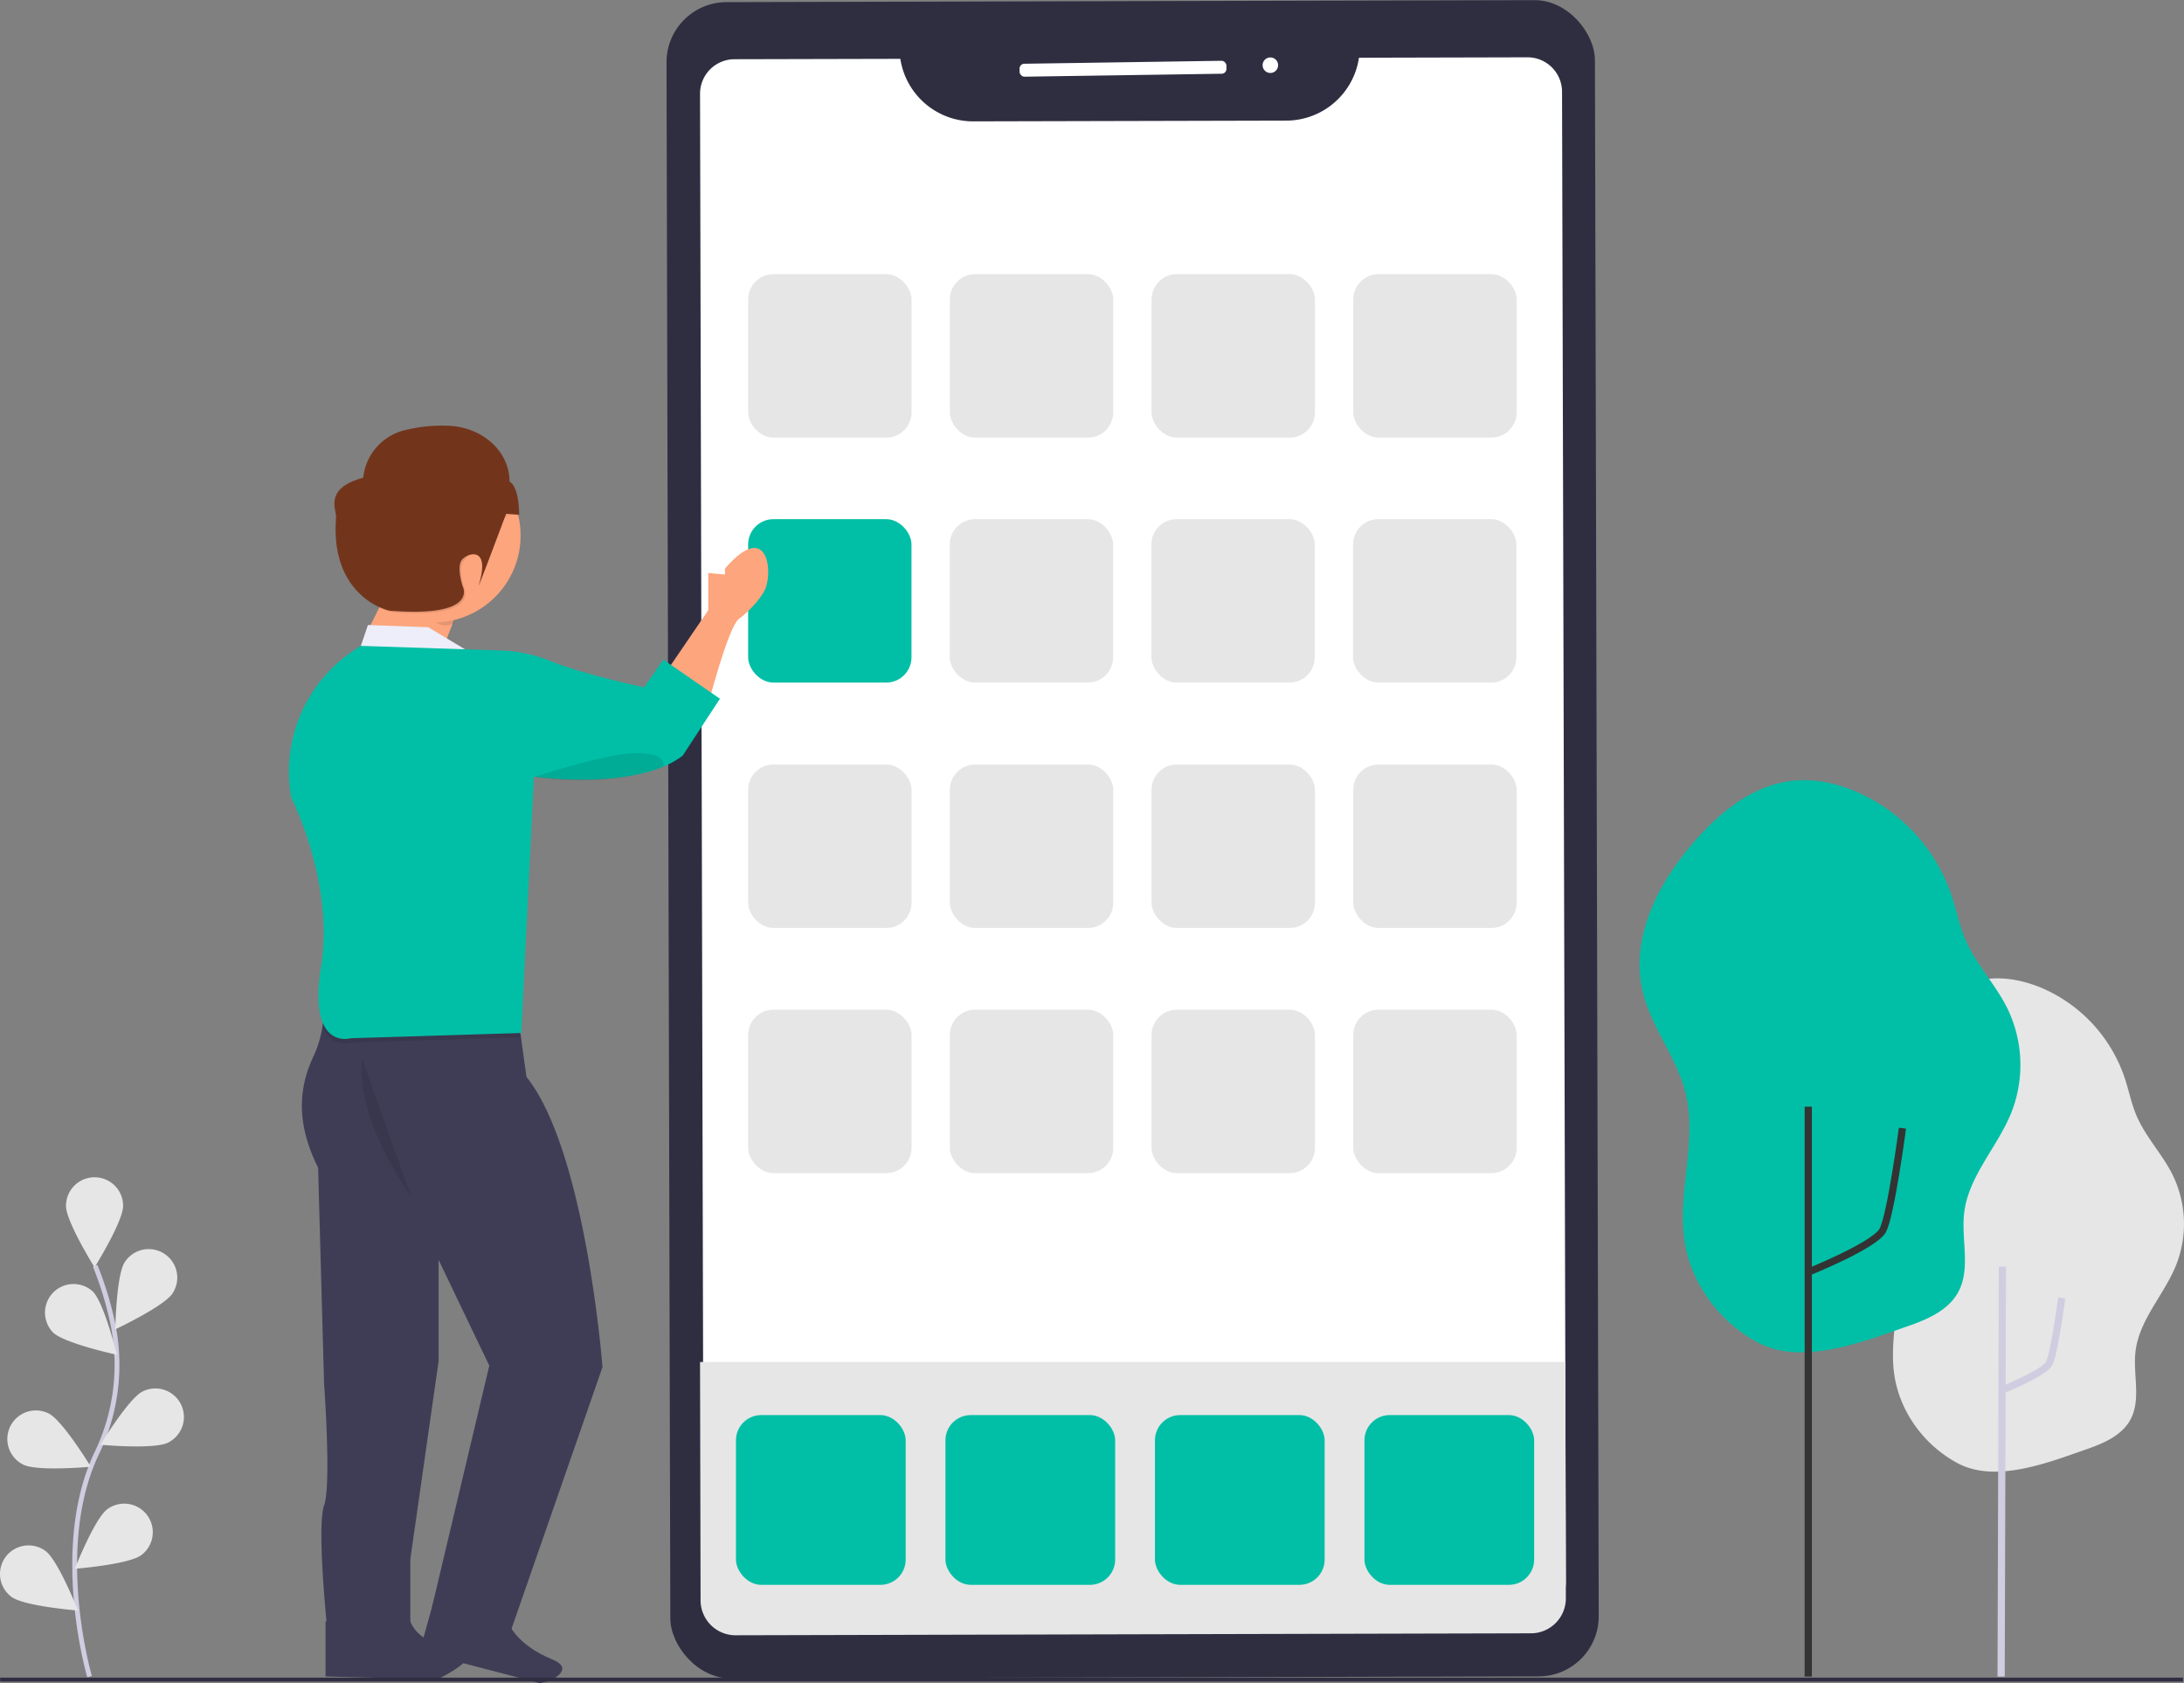 <svg xmlns="http://www.w3.org/2000/svg" width="908.062" height="699.657" viewBox="0 0 908.062 699.657">
  <rect x="0" y="0" width="908.062" height="699.657" fill="#808080" stroke="none"/>
  <g id="Group_19" data-name="Group 19" transform="translate(-169.938 -93)">
    <g id="Group_17" data-name="Group 17" transform="translate(97.619 160.674)">
      <path id="Path_125" data-name="Path 125" d="M844.4,334.856c-2.19-17.165,4.67-34.834.592-51.639-3.137-12.981-12.43-23.819-15.484-36.823-4.487-19.273,5.777-39.066,18.876-53.864,9.009-10.2,20.315-19.456,33.793-21.309,8.322-1.184,16.875.645,24.558,4.037a62.311,62.311,0,0,1,33.5,36.8c1.776,5.268,2.8,10.779,4.984,15.887,3.759,8.8,10.655,15.9,14.946,24.464a46.418,46.418,0,0,1,1.557,37.533c-4.966,12.395-15.39,22.765-16.929,36.03-1.119,9.559,2.468,20.03-2.19,28.453-3.516,6.357-10.755,9.565-17.609,11.969-15.928,5.54-38.22,14.537-54.2,5.972C856.817,364.878,846.429,350.7,844.4,334.856Z" transform="translate(15.425 168.14)" fill="#e6e6e6"/>
      <path id="Path_126" data-name="Path 126" d="M931,419.877s17.481-7.052,19.685-11.019,5.289-27.328,5.289-27.328" transform="translate(-26.427 90.318)" fill="none" stroke="#d0cde1" stroke-miterlimit="10" stroke-width="3"/>
      <line id="Line_2" data-name="Line 2" y1="170.4" x2="0.533" transform="translate(904.348 458.826)" fill="none" stroke="#d0cde1" stroke-miterlimit="10" stroke-width="3"/>
      <path id="Path_173" data-name="Path 173" d="M846.958,361.09c-2.54-19.911,5.417-40.406.687-59.9-3.639-15.057-14.419-27.629-17.961-42.713-5.2-22.356,6.7-45.316,21.9-62.481,10.45-11.83,23.564-22.569,39.2-24.718,9.654-1.373,19.575.748,28.487,4.683a72.279,72.279,0,0,1,38.862,42.686c2.06,6.111,3.248,12.5,5.781,18.428,4.36,10.21,12.359,18.449,17.337,28.377a53.843,53.843,0,0,1,1.806,43.537c-5.76,14.377-17.852,26.407-19.637,41.793-1.3,11.089,2.863,23.235-2.54,33-4.078,7.374-12.476,11.1-20.426,13.883-18.476,6.427-44.334,16.863-62.872,6.928C861.356,395.914,849.307,379.47,846.958,361.09Z" transform="translate(-74.443 85.754)" fill="#00bfa6"/>
      <line id="Line_3" data-name="Line 3" y1="236.877" transform="translate(824.155 392.349)" fill="none" stroke="#333" stroke-miterlimit="10" stroke-width="3"/>
      <path id="Path_174" data-name="Path 174" d="M931,441.264s27.231-10.986,30.664-17.165S969.9,381.53,969.9,381.53" transform="translate(-106.584 19.731)" fill="none" stroke="#333" stroke-miterlimit="10" stroke-width="3"/>
    </g>
    <g id="Group_18" data-name="Group 18" transform="translate(94.149 -64.901)">
      <path id="Path_102" data-name="Path 102" d="M442.22,351" transform="translate(-13.561 28.063)" fill="none"/>
      <rect id="Rectangle_50" data-name="Rectangle 50" width="386.018" height="696.763" rx="25" transform="translate(352.851 158.843) rotate(-0.14)" fill="#2f2e41"/>
      <path id="Path_122" data-name="Path 122" d="M795.818,756.813a14.349,14.349,0,0,1-14.293,14.394l-329.839.8a14.349,14.349,0,0,1-14.369-14.319l-.226-96.917L435.83,138.2a14.349,14.349,0,0,1,14.293-14.395l68.986-.162a30.619,30.619,0,0,0,30.181,25.992l130.34-.313A30.63,30.63,0,0,0,709.8,123.183l70.064-.173a14.349,14.349,0,0,1,14.368,14.319l1.347,523.442Z" transform="translate(-68.979 58.714)" fill="#fff"/>
      <path id="Path_123" data-name="Path 123" d="M796.987,719.062a14.529,14.529,0,0,1-14.343,14.7l-331,.816a14.525,14.525,0,0,1-14.419-14.62L437,621H796.75Z" transform="translate(-70.149 103.055)" fill="#e6e6e6"/>
      <rect id="Rectangle_51" data-name="Rectangle 51" width="86.022" height="5.38" rx="2" transform="translate(499.666 184.429) rotate(-0.86)" fill="#fff"/>
      <circle id="Ellipse_2" data-name="Ellipse 2" cx="3.231" cy="3.231" r="3.231" transform="translate(600.697 181.821) rotate(-0.86)" fill="#fff"/>
      <g id="Group_11" data-name="Group 11" transform="translate(386.852 271.864)">
        <rect id="Rectangle_52" data-name="Rectangle 52" width="67.941" height="67.941" rx="10.5" transform="translate(0 0)" fill="#e6e6e6"/>
        <rect id="Rectangle_53" data-name="Rectangle 53" width="67.941" height="67.941" rx="10.5" transform="translate(83.865 0)" fill="#e6e6e6"/>
        <rect id="Rectangle_54" data-name="Rectangle 54" width="67.941" height="67.941" rx="10.5" transform="translate(167.73 0)" fill="#e6e6e6"/>
        <rect id="Rectangle_55" data-name="Rectangle 55" width="67.941" height="67.941" rx="10.5" transform="translate(251.595 0)" fill="#e6e6e6"/>
      </g>
      <rect id="Rectangle_56" data-name="Rectangle 56" width="67.917" height="67.917" rx="10.5" transform="translate(386.852 373.708)" fill="#00bfa6"/>
      <rect id="Rectangle_57" data-name="Rectangle 57" width="67.917" height="67.917" rx="10.5" transform="translate(470.686 373.708)" fill="#e6e6e6"/>
      <rect id="Rectangle_58" data-name="Rectangle 58" width="67.917" height="67.917" rx="10.5" transform="translate(554.521 373.708)" fill="#e6e6e6"/>
      <rect id="Rectangle_59" data-name="Rectangle 59" width="67.917" height="67.917" rx="10.5" transform="translate(638.355 373.708)" fill="#e6e6e6"/>
      <g id="Group_12" data-name="Group 12" transform="translate(386.852 475.687)">
        <rect id="Rectangle_60" data-name="Rectangle 60" width="67.941" height="67.941" rx="10.5" fill="#e6e6e6"/>
        <rect id="Rectangle_61" data-name="Rectangle 61" width="67.941" height="67.941" rx="10.5" transform="translate(83.865)" fill="#e6e6e6"/>
        <rect id="Rectangle_62" data-name="Rectangle 62" width="67.941" height="67.941" rx="10.5" transform="translate(167.73)" fill="#e6e6e6"/>
        <rect id="Rectangle_63" data-name="Rectangle 63" width="67.941" height="67.941" rx="10.5" transform="translate(251.595)" fill="#e6e6e6"/>
      </g>
      <g id="Group_13" data-name="Group 13" transform="translate(386.852 577.599)">
        <rect id="Rectangle_64" data-name="Rectangle 64" width="67.941" height="67.941" rx="10.5" transform="translate(0 0)" fill="#e6e6e6"/>
        <rect id="Rectangle_65" data-name="Rectangle 65" width="67.941" height="67.941" rx="10.5" transform="translate(83.865 0)" fill="#e6e6e6"/>
        <rect id="Rectangle_66" data-name="Rectangle 66" width="67.941" height="67.941" rx="10.5" transform="translate(167.73 0)" fill="#e6e6e6"/>
        <rect id="Rectangle_67" data-name="Rectangle 67" width="67.941" height="67.941" rx="10.5" transform="translate(251.595 0)" fill="#e6e6e6"/>
      </g>
      <g id="Group_15" data-name="Group 15" transform="translate(381.787 746.106)">
        <rect id="Rectangle_72" data-name="Rectangle 72" width="70.564" height="70.564" rx="10.5" transform="translate(0 0)" fill="#00bfa6"/>
        <rect id="Rectangle_73" data-name="Rectangle 73" width="70.564" height="70.564" rx="10.5" transform="translate(87.102 0)" fill="#00bfa6"/>
        <rect id="Rectangle_74" data-name="Rectangle 74" width="70.564" height="70.564" rx="10.5" transform="translate(174.205 0)" fill="#00bfa6"/>
        <rect id="Rectangle_75" data-name="Rectangle 75" width="70.564" height="70.564" rx="10.5" transform="translate(261.307 0)" fill="#00bfa6"/>
      </g>
    </g>
    <g id="Group_16" data-name="Group 16" transform="translate(-124.287 259.103)">
      <path id="Path_159" data-name="Path 159" d="M481.177,321.568v15.466l-18.427,27,18.427,11.994s8.19-31.554,12.606-35.268c0,0,6.935-4.948,10.709-11.753s1.887-30.32-16.389-9.284V322.2Z" transform="translate(107.537 -249.498)" fill="#fda57d"/>
      <path id="Path_160" data-name="Path 160" d="M334.931,358.353l7.3-14.593a2.7,2.7,0,0,1,2.278-1.5l27.71-1.415a2.7,2.7,0,0,1,2.66,3.673L367.73,363a2.7,2.7,0,0,1-2.76,1.716l-27.851-2.479a2.7,2.7,0,0,1-2.188-3.884Z" transform="translate(110.232 -258.39)" fill="#fda57d"/>
      <path id="Path_161" data-name="Path 161" d="M196.1,253.4l-4.707,13.8,48.335-1.736-18.567-11.14Z" transform="translate(251.113 -159.699)" fill="#edeef9"/>
      <path id="Path_163" data-name="Path 163" d="M317.75,502.32a45.977,45.977,0,0,1-3.262,28.323c-6.8,14.232-6.8,29.106,1.857,46.408l2.479,89.725s3.091,42.083,0,50.744,1.214,50.132,1.214,50.132h34.656V739.8l11.753-82.3V615.41l21.076,43.939L363.435,760.838l31.554,13,39.6-113.863s-6.865-89.725-31.615-120.658l-4.657-33.732Z" transform="translate(110.141 -257.802)" fill="#3f3d56"/>
      <path id="Path_164" data-name="Path 164" d="M319.4,789.583V766.69h35.268s2.479,9.284,18.567,11.14-7.427,13-7.427,13Z" transform="translate(110.177 -258.84)" fill="#3f3d56"/>
      <path id="Path_165" data-name="Path 165" d="M357.36,775.38,363.5,753.3l30.537,9.7s3.336,9.373,18.34,15.475c10.218,4.156-.913,8.935-.913,8.935l-4.017,1.037Z" transform="translate(111.315 -254.889)" fill="#3f3d56"/>
      <path id="Path_166" data-name="Path 166" d="M398.292,507.432,317.71,504.17a45.083,45.083,0,0,1,.612,14.613c3.683,8.671,11.592,6.3,11.592,6.3l70.506-2.168Z" transform="translate(110.17 -257.796)" opacity="0.1"/>
      <path id="Path_167" data-name="Path 167" d="M334,360.68l-3.212,2.178a60.459,60.459,0,0,0-25.563,60.961h0s17.945,35.127,12.375,70.255,12.375,29.708,12.375,29.708L400.83,521.6l5.259-106.536s42.695,6.072,61.884-8.782L483.44,382.65l-23.515-16.229L451.9,377.9s-25.2-5.319-39.042-10.94a59.124,59.124,0,0,0-20.294-4.346Z" transform="translate(110.121 -258.318)" fill="#00bfa6"/>
      <path id="Path_168" data-name="Path 168" d="M334.511,531.47s-4.336,21.659,20.424,57.549" transform="translate(110.23 -257.696)" opacity="0.1"/>
      <path id="Path_169" data-name="Path 169" d="M406,414.976s29.7-9.9,42.695-9.9,10.829,5.61,10.829,5.61S438.829,419.924,406,414.976Z" transform="translate(110.492 -258.156)" opacity="0.1"/>
      <path id="Path_170" data-name="Path 170" d="M372.516,342.1l-11.823,1.415c-.371,0-.713.512-.913,1.244,2.6,4.687,5.851,7.477,9.384,7.477a7.3,7.3,0,0,0,3.583-1l.9-5.47C373.951,343.947,373.349,342,372.516,342.1Z" transform="translate(110.324 -258.386)" opacity="0.1"/>
      <circle id="Ellipse_3" data-name="Ellipse 3" cx="36.091" cy="36.091" r="36.091" transform="translate(438.499 20.425)" fill="#fda57d"/>
      <path id="Path_171" data-name="Path 171" d="M395.1,294.729h0l-1.847,1.666a6.243,6.243,0,0,0,1.817,10.368h0s-16.169,16.169-18.417,19.17.371,10.9.371,10.9,7.146,13.158-30.45,10.147c0,0-24.81-5.259-22.18-38.72.261-3.352-5.259-12.044,11.281-16.54h0a22.763,22.763,0,0,1,17.433-19.772,63.1,63.1,0,0,1,19.571-1.716A24.569,24.569,0,0,1,395.1,294.729Z" transform="translate(110.192 -258.648)" opacity="0.1"/>
      <path id="Path_172" data-name="Path 172" d="M395.884,292.764h0s3.834,1.184,4.015,13.76l-5.45-.371s-12.606,33.722-11.281,29.326c4.888-16.169-4.888-13.158-7.146-10.147s.371,10.9.371,10.9,7.146,13.158-30.45,10.147c0,0-24.81-5.259-22.18-38.72.261-3.352-5.259-12.044,11.281-16.54h0a22.763,22.763,0,0,1,17.4-19.782,63.1,63.1,0,0,1,19.571-1.716C384.744,270.694,395.884,280.038,395.884,292.764Z" transform="translate(110.19 -258.65)" fill="#72351c"/>
    </g>
    <path id="Path_142" data-name="Path 142" d="M987.06,737.56s-15.76-53.5,3-92.88a84.511,84.511,0,0,0,6.83-53,142.133,142.133,0,0,0-7.51-24.88" transform="translate(-779.879 52.35)" fill="none" stroke="#d0cde1" stroke-miterlimit="10" stroke-width="2"/>
    <path id="Path_143" data-name="Path 143" d="M1001,541.88c0,6.56-11.87,25.57-11.87,25.57s-11.87-19-11.87-25.57a11.875,11.875,0,0,1,23.75,0Z" transform="translate(-779.879 52.35)" fill="#e6e6e6"/>
    <path id="Path_144" data-name="Path 144" d="M1020.61,578.2c-3.56,5.5-23.86,15-23.86,15s.37-22.41,3.93-27.92a11.873,11.873,0,0,1,19.93,12.91Z" transform="translate(-778.879 52.35)" fill="#e6e6e6"/>
    <path id="Path_145" data-name="Path 145" d="M1019.76,640.27c-5.85,3-28.18.91-28.18.91s11.63-19.16,17.49-22.12a11.871,11.871,0,0,1,10.69,21.2Z" transform="translate(-779.879 52.35)" fill="#e6e6e6"/>
    <path id="Path_146" data-name="Path 146" d="M1008.53,687.09c-5.27,3.9-27.62,5.66-27.62,5.66s8.23-20.85,13.5-24.75a11.872,11.872,0,1,1,14.12,19.09Z" transform="translate(-779.879 52.35)" fill="#e6e6e6"/>
    <path id="Path_147" data-name="Path 147" d="M971.82,594.49c4.7,4.57,26.62,9.3,26.62,9.3s-5.37-21.77-10.07-26.33a11.87,11.87,0,0,0-16.55,17Z" transform="translate(-779.879 52.35)" fill="#e6e6e6"/>
    <path id="Path_148" data-name="Path 148" d="M959.39,649.41c5.85,3,28.18.91,28.18.91s-11.63-19.16-17.49-22.12a11.871,11.871,0,1,0-10.69,21.2Z" transform="translate(-779.879 52.35)" fill="#e6e6e6"/>
    <path id="Path_149" data-name="Path 149" d="M954.63,704.44c5.27,3.9,27.62,5.66,27.62,5.66s-8.23-20.85-13.5-24.75a11.872,11.872,0,1,0-14.12,19.09Z" transform="translate(-779.879 52.35)" fill="#e6e6e6"/>
    <rect id="Rectangle_22" data-name="Rectangle 22" width="907.576" height="1.627" transform="translate(170 790.34)" fill="#2f2e41"/>
  </g>
</svg>
